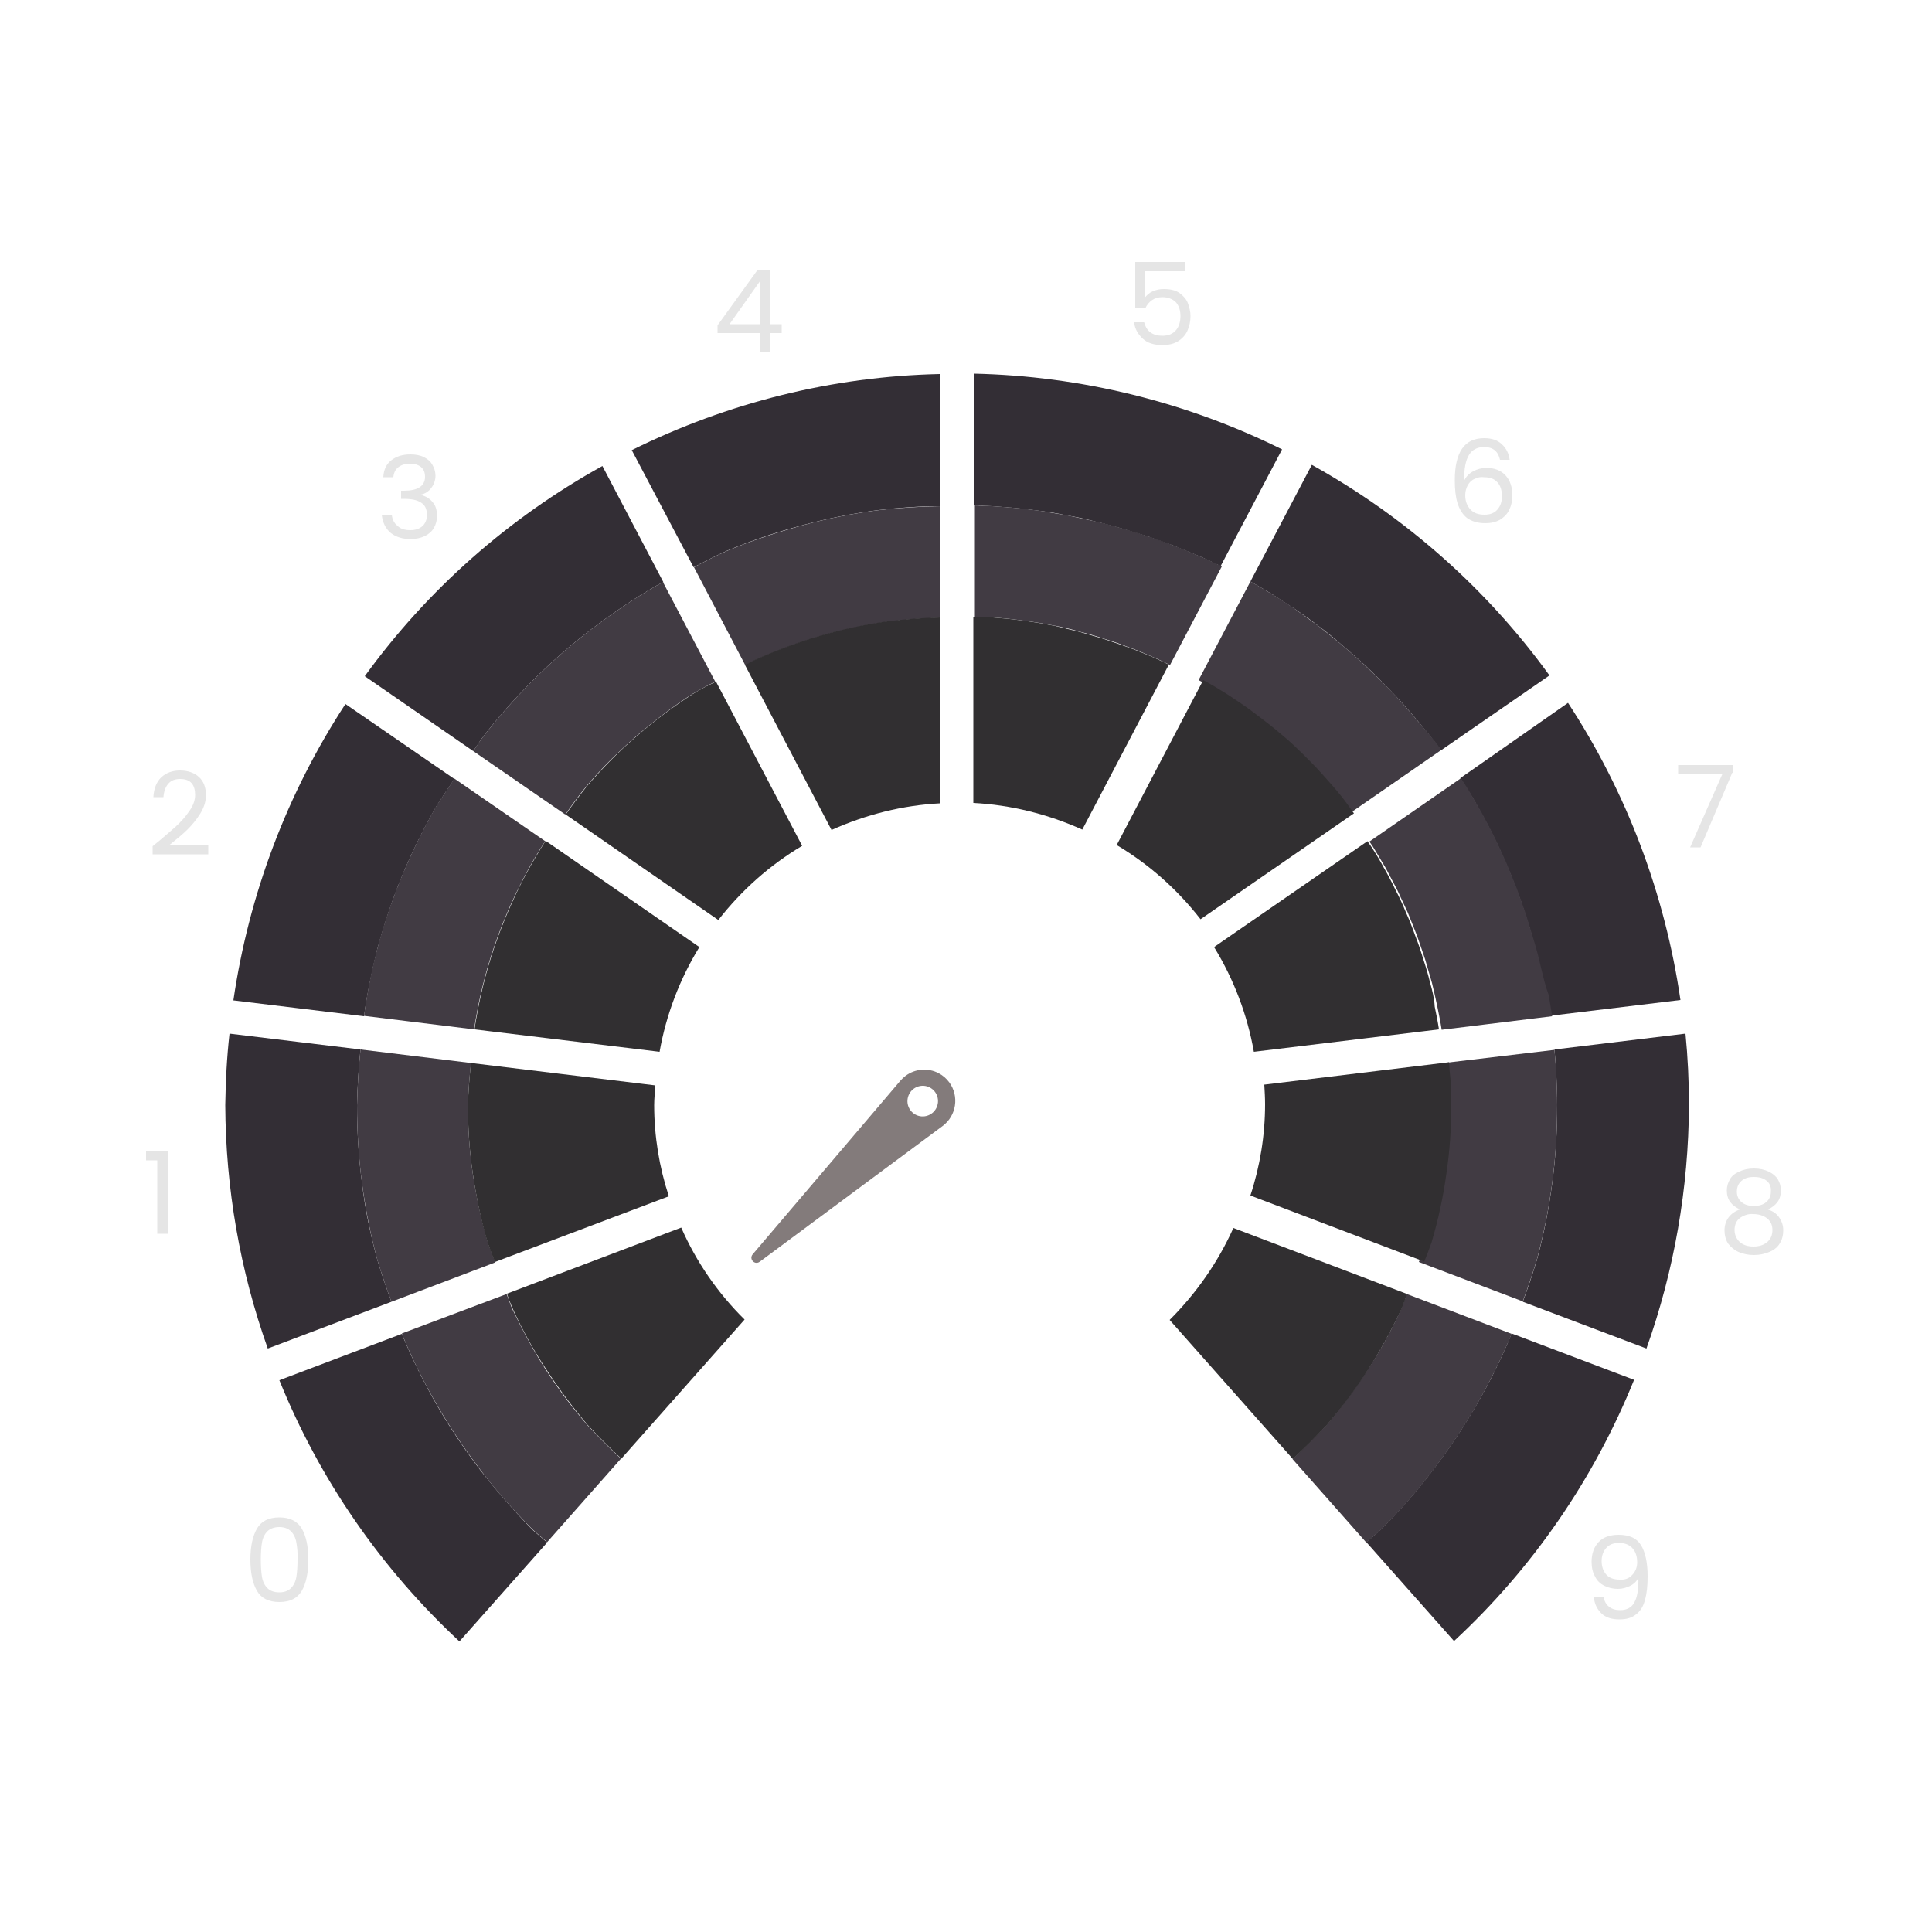 <svg width="500" height="500" viewBox="0 0 500 500" fill="none" xmlns="http://www.w3.org/2000/svg">
<path d="M339.5 120.3L323.6 150.5C325.5 151.6 327.5 152.7 329.4 153.9C331.4 155.2 333.4 156.5 335.4 157.8C337.4 159.2 339.3 160.5 341.2 162C343.1 163.4 345 164.9 346.8 166.5C348.6 168 350.4 169.6 352.2 171.2C354 172.8 355.7 174.5 357.4 176.2C359.1 177.9 360.7 179.6 362.4 181.4C364 183.2 365.6 185 367.1 186.8C368.6 188.6 370.1 190.5 371.6 192.4C372 193 372.5 193.6 372.9 194.2L401 174.8C384.8 152.4 363.8 133.8 339.5 120.3Z" fill="#332E35"/>
<path d="M367.1 186.8C365.6 185 364 183.2 362.4 181.4C360.8 179.6 359.1 177.9 357.4 176.2C355.7 174.5 354 172.9 352.2 171.2C350.4 169.6 348.6 168 346.8 166.5C345 165 343.1 163.5 341.2 162C339.3 160.6 337.3 159.2 335.4 157.8C333.4 156.4 331.4 155.1 329.4 153.9C327.5 152.7 325.6 151.6 323.6 150.5L310.2 176C311.7 176.8 313.1 177.7 314.5 178.5C316.3 179.6 318.1 180.8 319.9 182C321.7 183.2 323.4 184.5 325.1 185.8C326.8 187.1 328.4 188.5 330.1 189.8C331.7 191.2 333.3 192.6 334.9 194.1C336.4 195.6 338 197.1 339.4 198.6C340.9 200.1 342.3 201.7 343.7 203.4C345.1 205 346.4 206.7 347.8 208.4C348.3 209.1 348.8 209.8 349.3 210.5L373 194.1C372.6 193.5 372.1 192.9 371.7 192.3C370.2 190.5 368.7 188.6 367.1 186.8Z" fill="#413B43"/>
<path d="M377.9 201.4C378.5 202.3 379.1 203.3 379.7 204.2C381 206.2 382.2 208.3 383.3 210.4C384.5 212.5 385.6 214.6 386.6 216.7C387.7 218.8 388.7 221 389.6 223.2C390.6 225.4 391.5 227.6 392.3 229.8C393.2 232 394 234.3 394.7 236.6C395.5 238.9 396.2 241.2 396.8 243.5C397.5 245.8 398.1 248.1 398.6 250.4C399.1 252.7 399.6 255.1 400.1 257.4C400.4 259.2 400.7 261.1 401 262.9L434.9 258.8C430.9 231.4 421 205.1 405.8 181.9L377.9 201.4Z" fill="#332E35"/>
<path d="M398.8 250.4C398.3 248.1 397.7 245.8 397 243.5C396.3 241.2 395.6 238.9 394.9 236.6C394.1 234.3 393.3 232.1 392.5 229.8C391.6 227.6 390.7 225.4 389.8 223.2C388.8 221 387.8 218.8 386.8 216.7C385.7 214.6 384.6 212.4 383.5 210.4C382.3 208.3 381.1 206.2 379.9 204.2C379.3 203.3 378.7 202.3 378.1 201.4L354.4 217.8C354.7 218.2 355 218.7 355.3 219.1C356.4 220.9 357.5 222.8 358.6 224.6C359.6 226.5 360.6 228.4 361.6 230.3C362.5 232.2 363.4 234.2 364.3 236.1C365.1 238.1 365.9 240 366.7 242.1C367.4 244.1 368.1 246.1 368.8 248.2C369.4 250.2 370 252.3 370.6 254.4C371.1 256.5 371.6 258.6 372 260.6C372.4 262.6 372.8 264.5 373.1 266.5L401.7 263C401.4 261.2 401.1 259.3 400.8 257.5C399.9 255.1 399.4 252.8 398.8 250.4Z" fill="#413B43"/>
<path d="M402.3 271.6C402.5 274.1 402.7 276.4 402.8 278.8C402.9 281.2 403 283.6 403 286C403 292.8 402.6 299.6 401.7 306.3C400.8 313 399.5 319.7 397.7 326.2C396.6 329.8 395.4 333.4 394.1 336.9L426.1 349C433.3 328.8 437 307.5 437.1 286C437.1 279.8 436.8 273.6 436.2 267.5L402.3 271.6Z" fill="#332E35"/>
<path d="M402.3 271.7L373.7 275.1C373.8 276.6 374 278.1 374 279.6C374.1 281.7 374.2 283.9 374.2 286C374.2 292 373.8 298 372.9 304C372 310 370.8 315.9 369.1 321.6C368.5 323.3 367.9 325 367.2 326.6L394.1 336.8C395.4 333.3 396.6 329.7 397.7 326.1C399.5 319.6 400.8 312.9 401.7 306.2C402.6 299.5 403 292.7 403 285.9C403 283.5 402.9 281.1 402.8 278.7C402.7 276.4 402.5 274.1 402.3 271.7Z" fill="#413B43"/>
<path d="M391.1 345.4C388.5 351.7 385.5 357.8 382.1 363.6C378.7 369.5 374.9 375.1 370.8 380.5C366.7 385.9 362.2 391 357.4 395.8C356.2 396.9 354.9 398 353.6 399.1L376.3 424.7C396.6 405.9 412.5 382.8 422.9 357.1L391.2 345.1C391.2 345.2 391.2 345.3 391.1 345.4Z" fill="#332E35"/>
<path d="M362.7 338.6C360.2 344.1 357.3 349.4 354 354.4C350.7 359.5 347.1 364.3 343.2 368.9C340.4 371.9 337.5 374.8 334.5 377.6L353.6 399.2C354.9 398.1 356.1 397 357.4 395.9C362.2 391.1 366.7 386 370.8 380.6C374.9 375.2 378.7 369.6 382.1 363.7C385.5 357.8 388.5 351.7 391.1 345.5C391.1 345.4 391.2 345.3 391.2 345.2L364.1 334.9C363.7 336.1 363.2 337.3 362.7 338.6Z" fill="#413B43"/>
<path d="M124.4 380.6C120.3 375.2 116.5 369.6 113.1 363.7C109.7 357.8 106.7 351.7 104.1 345.5C104.1 345.4 104 345.3 104 345.2L72.3 357.2C82.7 382.9 98.6 405.9 118.9 424.8L141.6 399.2C140.3 398.1 139.1 397 137.8 395.9C133 391 128.6 385.9 124.4 380.6Z" fill="#332E35"/>
<path d="M141.2 354.4C137.9 349.3 135.1 344 132.5 338.6C132 337.4 131.6 336.1 131.1 334.9L104 345.1C104 345.2 104.1 345.3 104.1 345.4C106.7 351.7 109.7 357.8 113.1 363.6C116.5 369.5 120.3 375.1 124.4 380.5C128.5 385.9 133 391 137.8 395.8C139 396.9 140.3 398 141.6 399.1L160.7 377.5C157.7 374.7 154.8 371.8 152 368.8C148.1 364.3 144.5 359.5 141.2 354.4Z" fill="#413B43"/>
<path d="M93.7 306.3C92.8 299.6 92.4 292.8 92.4 286C92.5 281.2 92.8 276.4 93.3 271.6L59.4 267.5C58.7 273.6 58.4 279.8 58.3 286C58.4 307.5 62.1 328.8 69.3 349L101.3 336.9C100 333.4 98.8 329.8 97.7 326.2C95.9 319.7 94.5 313 93.7 306.3Z" fill="#332E35"/>
<path d="M122.4 304C121.5 298 121.1 292 121.1 286C121.2 282.4 121.5 278.7 121.9 275.1L93.3 271.6C92.8 276.4 92.5 281.2 92.4 286C92.4 292.8 92.8 299.6 93.7 306.3C94.6 313 95.9 319.7 97.7 326.2C98.8 329.8 100 333.4 101.3 336.9L128.2 326.7C127.5 325 126.9 323.4 126.3 321.7C124.6 315.9 123.3 310 122.4 304Z" fill="#413B43"/>
<path d="M60.4 258.9L94.2 263C95 257.2 96.2 251.5 97.6 245.8C99.4 239.3 101.5 232.8 104.1 226.6C106.7 220.3 109.7 214.3 113.1 208.4C114.6 206.1 116.1 203.8 117.6 201.6L89.4 182.2C74.3 205.3 64.4 231.5 60.4 258.9Z" fill="#332E35"/>
<path d="M113.1 208.3C109.7 214.2 106.7 220.3 104.1 226.5C101.5 232.8 99.3 239.2 97.6 245.7C96.1 251.4 95 257.1 94.2 262.9L122.7 266.4C123.5 261 124.7 255.6 126.2 250.3C127.9 244.5 130 238.9 132.5 233.4C135 228 137.8 222.7 141.1 217.7L117.6 201.5C116.1 203.8 114.6 206 113.1 208.3Z" fill="#413B43"/>
<path d="M94.4 175L122.5 194.4C123.1 193.4 123.8 192.5 124.4 191.5C128.5 186.1 133 181 137.8 176.2C142.6 171.4 147.7 166.9 153.1 162.8C158.5 158.7 164.1 154.9 170 151.5C170.6 151.2 171.1 150.9 171.7 150.7L155.9 120.6C131.7 134 110.7 152.5 94.4 175Z" fill="#332E35"/>
<path d="M170 151.5C164.1 154.9 158.5 158.7 153.1 162.8C147.7 166.9 142.6 171.4 137.8 176.2C133 181 128.5 186.1 124.4 191.5C123.7 192.5 123.1 193.4 122.5 194.4L146.3 210.8C148.1 208.2 150 205.6 152 203.2C155.9 198.6 160.2 194.4 164.8 190.4C169.4 186.5 174.2 182.8 179.2 179.6C181.1 178.5 183.1 177.4 185.1 176.4L171.6 150.7C171.1 150.9 170.6 151.2 170 151.5Z" fill="#413B43"/>
<path d="M179.5 146.8C182.4 145.3 185.3 143.8 188.2 142.5C194.5 139.9 200.9 137.7 207.4 136C213.9 134.2 220.6 132.9 227.3 132C232.6 131.4 237.9 131 243.2 131V96.8C215.5 97.4 188.3 104.2 163.5 116.5L179.5 146.8Z" fill="#332E35"/>
<path d="M207.5 136C201 137.8 194.5 139.9 188.3 142.5C185.3 143.8 182.4 145.3 179.6 146.8L192.9 172.2C193.7 171.8 194.4 171.4 195.2 171C200.7 168.5 206.3 166.4 212.1 164.7C217.9 163 223.8 161.7 229.7 160.9C234.2 160.3 238.8 160 243.4 159.9V131C238.1 131.1 232.8 131.4 227.5 132C220.7 132.9 214 134.2 207.5 136Z" fill="#413B43"/>
<path d="M303.8 141.2C301.6 140.3 299.3 139.5 297.1 138.8C294.8 138 292.5 137.3 290.2 136.7C287.9 136 285.6 135.4 283.3 134.9C281 134.4 278.6 133.9 276.3 133.4C273.9 133 271.6 132.6 269.2 132.2C266.8 131.9 264.5 131.6 262.1 131.4C259.7 131.2 257.3 131 254.9 130.9C254 130.9 253 130.8 252.1 130.8V159.6C252.8 159.6 253.5 159.6 254.2 159.6C256.3 159.7 258.5 159.9 260.6 160.1C262.7 160.3 264.8 160.6 267 160.9C269.1 161.2 271.2 161.6 273.3 162C275.4 162.4 277.5 162.9 279.5 163.5C281.6 164 283.6 164.6 285.7 165.3C287.7 165.9 289.8 166.6 291.8 167.4C293.8 168.1 295.8 168.9 297.8 169.8C299.5 170.5 301.2 171.3 302.8 172.1L316.2 146.6C314.4 145.7 312.5 144.8 310.6 144C308.2 143 306 142 303.8 141.2Z" fill="#413B43"/>
<path d="M252 130.8C252.9 130.8 253.9 130.8 254.8 130.9C257.2 131 259.6 131.2 262 131.4C264.4 131.6 266.8 131.9 269.1 132.2C271.5 132.5 273.8 132.9 276.2 133.4C278.6 133.8 280.9 134.3 283.2 134.9C285.5 135.4 287.8 136.1 290.1 136.7C292.4 137.4 294.7 138.1 297 138.8C299.3 139.6 301.5 140.4 303.7 141.2C305.9 142.1 308.1 143 310.3 143.9C312.2 144.7 314 145.6 315.9 146.5L331.8 116.3C307 104 279.7 97.3 252 96.7V130.8Z" fill="#332E35"/>
<path d="M344.9 203.4C343.5 201.8 342.1 200.2 340.6 198.6C339.1 197.1 337.6 195.5 336.1 194.1C334.6 192.6 333 191.2 331.3 189.8C329.7 188.4 328 187.1 326.3 185.8C324.6 184.5 322.9 183.2 321.1 182C319.3 180.8 317.6 179.6 315.7 178.5C314.3 177.6 312.8 176.8 311.4 176L289 218.7C297.4 223.7 304.7 230.2 310.7 237.9L350.4 210.5C349.9 209.8 349.4 209.1 348.9 208.4C347.7 206.7 346.3 205 344.9 203.4Z" fill="#312F31"/>
<path d="M370.1 254.3C369.6 252.2 369 250.2 368.3 248.1C367.7 246.1 367 244 366.2 242C365.5 240 364.7 238 363.8 236C363 234 362.1 232.1 361.1 230.2C360.2 228.3 359.2 226.4 358.1 224.5C357.1 222.6 356 220.8 354.8 219C354.5 218.6 354.2 218.1 353.9 217.7L314.2 245.1C319.3 253.4 322.8 262.6 324.5 272.2L372.4 266.4C372.1 264.4 371.7 262.4 371.3 260.5C371.2 258.4 370.7 256.4 370.1 254.3Z" fill="#312F31"/>
<path d="M375 274.9L327.2 280.7C327.3 282.4 327.4 284.1 327.4 285.8C327.4 293.8 326.1 301.8 323.6 309.4L368.6 326.5C369.3 324.8 369.9 323.2 370.5 321.5C372.2 315.7 373.5 309.8 374.3 303.9C375.2 297.9 375.6 291.9 375.6 285.9C375.6 283.8 375.5 281.6 375.4 279.5C375.2 277.9 375.1 276.4 375 274.9Z" fill="#312F31"/>
<path d="M302.7 341.6L334.6 377.6C337.6 374.8 340.5 371.9 343.3 368.9C347.2 364.3 350.9 359.5 354.1 354.4C357.4 349.3 360.2 344 362.8 338.6C363.3 337.4 363.7 336.1 364.2 334.9L319.2 317.8C315.2 326.7 309.6 334.7 302.7 341.6Z" fill="#312F31"/>
<path d="M131.2 334.8C131.6 336.1 132.1 337.3 132.6 338.5C135.1 344 138 349.3 141.3 354.3C144.6 359.4 148.2 364.2 152.1 368.8C154.9 371.8 157.8 374.7 160.8 377.5L192.7 341.5C185.8 334.7 180.2 326.6 176.3 317.7L131.2 334.8Z" fill="#312F31"/>
<path d="M169.6 280.9L121.9 275.1C121.5 278.7 121.2 282.4 121.1 286C121.1 292 121.5 298 122.4 304C123.3 310 124.5 315.9 126.2 321.6C126.8 323.3 127.4 325 128.1 326.6L173.1 309.6C170.6 302 169.3 294 169.3 286C169.3 284.3 169.5 282.6 169.6 280.9Z" fill="#312F31"/>
<path d="M132.6 233.4C130.1 238.9 128 244.5 126.3 250.3C124.8 255.6 123.6 261 122.8 266.4L170.7 272.2C172.4 262.6 175.9 253.4 181 245.1L141.2 217.6C137.9 222.8 135 228 132.6 233.4Z" fill="#312F31"/>
<path d="M179.3 179.6C174.2 182.9 169.4 186.5 164.9 190.4C160.3 194.3 156.1 198.6 152.1 203.2C150.1 205.7 148.2 208.2 146.4 210.8L185.9 238.1C191.9 230.4 199.2 223.9 207.6 218.9L185.3 176.4C183.2 177.4 181.2 178.4 179.3 179.6Z" fill="#312F31"/>
<path d="M212 164.6C206.2 166.3 200.6 168.4 195.1 170.9C194.3 171.3 193.6 171.7 192.8 172.1L215.2 214.8C224.1 210.8 233.6 208.4 243.3 207.9V159.8C238.7 159.9 234.2 160.2 229.6 160.8C223.7 161.6 217.8 162.9 212 164.6Z" fill="#312F31"/>
<path d="M291.6 167.4C289.6 166.7 287.6 166 285.5 165.3C283.5 164.7 281.4 164.1 279.3 163.5C277.2 163 275.1 162.5 273.1 162C271 161.6 268.9 161.2 266.8 160.9C264.7 160.6 262.6 160.3 260.4 160.1C258.3 159.9 256.1 159.7 254 159.6C253.3 159.6 252.6 159.6 251.9 159.6V207.8C261.6 208.3 271.2 210.7 280.1 214.7L302.5 172C300.8 171.2 299.2 170.4 297.5 169.7C295.6 168.9 293.6 168.1 291.6 167.4Z" fill="#312F31"/>
<path d="M448.3 200L440.1 219.3H437.4L445.8 200.2H434.3V198H448.4V200H448.3Z" fill="#E5E5E5"/>
<path d="M384.1 115.7C382.3 115.7 381 116.4 380.2 117.7C379.3 119.1 378.9 121.3 378.9 124.4C379.4 123.4 380.1 122.6 381.2 122C382.3 121.4 383.4 121.1 384.7 121.1C386.7 121.1 388.4 121.7 389.6 123C390.8 124.3 391.4 126 391.4 128.3C391.4 129.6 391.1 130.9 390.6 131.9C390.1 133 389.3 133.8 388.2 134.5C387.1 135.1 385.9 135.4 384.4 135.4C382.4 135.4 380.8 134.9 379.6 134C378.5 133.1 377.7 131.8 377.2 130.2C376.7 128.6 376.5 126.6 376.5 124.3C376.5 117 379 113.4 384.1 113.4C386 113.4 387.6 113.9 388.7 115C389.8 116 390.5 117.4 390.7 119H388.2C387.7 116.8 386.4 115.7 384.1 115.7ZM381.7 123.9C380.9 124.2 380.3 124.8 379.9 125.5C379.5 126.2 379.2 127.1 379.2 128.1C379.2 129.6 379.6 130.8 380.5 131.8C381.4 132.8 382.6 133.2 384.2 133.2C385.6 133.2 386.7 132.8 387.5 131.9C388.3 131 388.7 129.9 388.7 128.4C388.7 126.9 388.3 125.6 387.5 124.8C386.7 123.9 385.6 123.5 384 123.5C383.3 123.4 382.5 123.5 381.7 123.9Z" fill="#E5E5E5"/>
<path d="M306.7 70.2H296.3V77C296.8 76.4 297.4 75.8 298.3 75.4C299.2 75 300.1 74.8 301.2 74.8C302.8 74.8 304.2 75.1 305.2 75.8C306.2 76.5 307 77.4 307.4 78.4C307.8 79.5 308.1 80.6 308.1 81.8C308.1 83.2 307.8 84.5 307.3 85.6C306.8 86.7 306 87.6 304.9 88.3C303.8 89 302.4 89.3 300.8 89.3C298.7 89.3 297 88.8 295.8 87.7C294.6 86.6 293.7 85.2 293.5 83.4H296.1C296.4 84.5 296.9 85.4 297.7 86C298.5 86.6 299.6 86.9 300.8 86.9C302.4 86.9 303.5 86.4 304.3 85.5C305.1 84.6 305.5 83.3 305.5 81.8C305.5 80.3 305.1 79.1 304.3 78.2C303.5 77.4 302.3 76.9 300.8 76.9C299.8 76.9 298.8 77.2 298.1 77.7C297.4 78.2 296.8 78.9 296.4 79.8H293.8V67.8H306.7V70.2Z" fill="#E5E5E5"/>
<path d="M185.7 86.2V84.2L196.1 69.8H199.3V83.9H202.3V86.2H199.3V91H196.6V86.2H185.7ZM196.8 72.6L188.8 83.9H196.8V72.6Z" fill="#E5E5E5"/>
<path d="M101.3 119.1C102.6 118.1 104.2 117.6 106.2 117.6C107.5 117.6 108.7 117.8 109.7 118.3C110.7 118.8 111.4 119.4 111.9 120.3C112.4 121.1 112.7 122.1 112.7 123.1C112.7 124.3 112.3 125.4 111.6 126.3C110.9 127.2 110 127.8 108.9 128V128.1C110.2 128.4 111.2 129 112 130C112.8 130.9 113.1 132.1 113.1 133.6C113.1 134.7 112.8 135.7 112.3 136.6C111.8 137.5 111 138.2 110 138.7C109 139.2 107.7 139.5 106.3 139.5C104.2 139.5 102.5 139 101.1 137.9C99.8 136.8 99 135.2 98.8 133.2H101.4C101.5 134.4 102 135.4 102.9 136.1C103.7 136.9 104.8 137.2 106.2 137.2C107.6 137.2 108.6 136.8 109.4 136.1C110.1 135.4 110.5 134.4 110.5 133.3C110.5 131.8 110 130.7 109 130.1C108 129.4 106.5 129.1 104.5 129.1H103.8V127H104.5C106.3 127 107.7 126.7 108.6 126.1C109.5 125.5 110 124.6 110 123.4C110 122.4 109.7 121.5 109 120.9C108.3 120.3 107.3 120 106.1 120C104.9 120 103.9 120.3 103.1 120.9C102.3 121.5 101.9 122.4 101.8 123.5H99.2C99.3 121.5 100 120.1 101.3 119.1Z" fill="#E5E5E5"/>
<path d="M45.4 214C46.8 212.7 48 211.4 49 209.9C50 208.5 50.5 207.1 50.5 205.7C50.5 204.4 50.2 203.4 49.6 202.7C49 202 48 201.6 46.6 201.6C45.3 201.6 44.2 202 43.5 202.9C42.8 203.7 42.4 204.9 42.3 206.3H39.7C39.8 204.1 40.5 202.4 41.7 201.2C43 200 44.6 199.4 46.6 199.4C48.6 199.4 50.3 200 51.5 201.1C52.7 202.2 53.3 203.8 53.3 205.8C53.3 207.4 52.8 209 51.8 210.6C50.8 212.2 49.7 213.5 48.5 214.7C47.3 215.9 45.7 217.2 43.7 218.8H53.9V221.1H39.5V219C42 217 43.9 215.3 45.4 214Z" fill="#E5E5E5"/>
<path d="M37.8 300.4V297.9H43.4V319.3H40.7V300.3H37.8V300.4Z" fill="#E5E5E5"/>
<path d="M66.5 395.6C67.6 393.7 69.5 392.7 72.3 392.7C75 392.7 77 393.7 78.1 395.6C79.2 397.5 79.8 400.2 79.8 403.6C79.8 407.1 79.2 409.8 78.1 411.7C77 413.6 75.1 414.6 72.3 414.6C69.5 414.6 67.6 413.6 66.5 411.7C65.4 409.8 64.8 407.1 64.8 403.6C64.8 400.2 65.4 397.5 66.5 395.6ZM76.7 399.2C76.5 398 76 397 75.3 396.3C74.6 395.6 73.6 395.2 72.3 395.2C71 395.2 69.9 395.6 69.2 396.3C68.5 397 68 398 67.8 399.2C67.6 400.4 67.5 401.9 67.5 403.6C67.5 405.4 67.6 406.9 67.8 408.1C68 409.3 68.5 410.3 69.2 411C69.9 411.7 70.9 412.1 72.3 412.1C73.6 412.1 74.6 411.7 75.3 411C76 410.3 76.5 409.3 76.7 408.1C76.9 406.9 77 405.4 77 403.6C77.1 401.9 76.9 400.4 76.7 399.2Z" fill="#E5E5E5"/>
<path d="M416.4 415.8C417.1 416.4 418.1 416.7 419.3 416.7C420.9 416.7 422.2 416.1 422.9 414.8C423.7 413.5 424.1 411.3 424 408.3C423.6 409.2 422.9 409.9 421.9 410.4C420.9 410.9 419.9 411.2 418.7 411.2C417.4 411.2 416.2 410.9 415.2 410.4C414.2 409.9 413.3 409.1 412.8 408C412.2 407 411.9 405.7 411.9 404.2C411.9 402.1 412.5 400.4 413.7 399.1C414.9 397.8 416.7 397.2 418.9 397.2C421.7 397.2 423.6 398.1 424.7 399.9C425.8 401.7 426.4 404.4 426.4 407.9C426.4 410.4 426.2 412.4 425.7 414.1C425.3 415.7 424.5 417 423.4 417.8C422.3 418.7 420.9 419.1 419.1 419.1C417.1 419.1 415.5 418.6 414.4 417.5C413.3 416.4 412.6 415 412.5 413.3H415C415.2 414.3 415.6 415.2 416.4 415.8ZM422.4 407.6C423.2 406.8 423.7 405.7 423.7 404.3C423.7 402.8 423.3 401.6 422.5 400.7C421.7 399.8 420.5 399.3 419 399.3C417.6 399.3 416.5 399.7 415.7 400.6C414.9 401.5 414.5 402.6 414.5 404C414.5 405.4 414.9 406.6 415.7 407.5C416.5 408.4 417.7 408.8 419.2 408.8C420.5 408.9 421.6 408.5 422.4 407.6Z" fill="#E5E5E5"/>
<path d="M447.8 311.1C447.2 310.3 446.9 309.3 446.9 308.1C446.9 307 447.2 306.1 447.7 305.2C448.2 304.3 449 303.7 450.1 303.2C451.2 302.7 452.4 302.4 453.9 302.4C455.4 302.4 456.7 302.7 457.7 303.2C458.8 303.7 459.6 304.4 460.1 305.2C460.6 306.1 460.9 307 460.9 308.1C460.9 309.2 460.6 310.3 460 311.1C459.4 311.9 458.5 312.6 457.5 313C458.7 313.4 459.7 314 460.4 315C461.1 316 461.5 317.1 461.5 318.4C461.5 319.7 461.2 320.8 460.6 321.8C460 322.8 459.1 323.5 457.9 324C456.7 324.5 455.4 324.8 453.9 324.8C452.4 324.8 451.1 324.5 449.9 324C448.8 323.5 447.9 322.7 447.2 321.8C446.6 320.8 446.3 319.7 446.3 318.4C446.3 317.1 446.7 315.9 447.4 315C448.1 314.1 449.1 313.4 450.3 313C449.2 312.5 448.4 311.9 447.8 311.1ZM450.3 315.2C449.4 315.9 448.9 316.9 448.9 318.3C448.9 319.6 449.4 320.6 450.2 321.4C451.1 322.2 452.3 322.6 453.8 322.6C455.3 322.6 456.5 322.2 457.4 321.4C458.3 320.6 458.7 319.6 458.7 318.3C458.7 317 458.2 316 457.3 315.3C456.4 314.6 455.2 314.2 453.7 314.2C452.5 314.1 451.3 314.5 450.3 315.2ZM457.2 305.6C456.4 304.9 455.3 304.6 453.9 304.6C452.5 304.6 451.5 304.9 450.7 305.6C449.9 306.3 449.5 307.2 449.5 308.4C449.5 309.5 449.9 310.4 450.7 311.1C451.5 311.8 452.6 312.1 453.9 312.1C455.2 312.1 456.3 311.8 457.1 311.1C457.9 310.4 458.3 309.5 458.3 308.4C458.4 307.2 458 306.2 457.2 305.6Z" fill="#E5E5E5"/>
<path d="M245.656 280.093C244.903 279.07 243.955 278.278 242.9 277.73C240.253 276.353 236.938 276.512 234.371 278.417C233.877 278.784 233.41 279.23 233.024 279.678L209.377 307.475L200.371 318.061L194.792 324.618C194.143 325.381 194.522 326.328 195.21 326.686C195.613 326.896 196.122 326.903 196.593 326.554L203.78 321.22L214.383 313.352L243.942 291.416C247.532 288.752 248.299 283.682 245.656 280.093ZM236.969 288.487C235.033 287.48 234.283 285.087 235.295 283.141C236.307 281.195 238.697 280.434 240.633 281.441C242.57 282.448 243.319 284.842 242.308 286.787C241.296 288.733 238.906 289.494 236.969 288.487Z" fill="#837B7B"/>
</svg>
